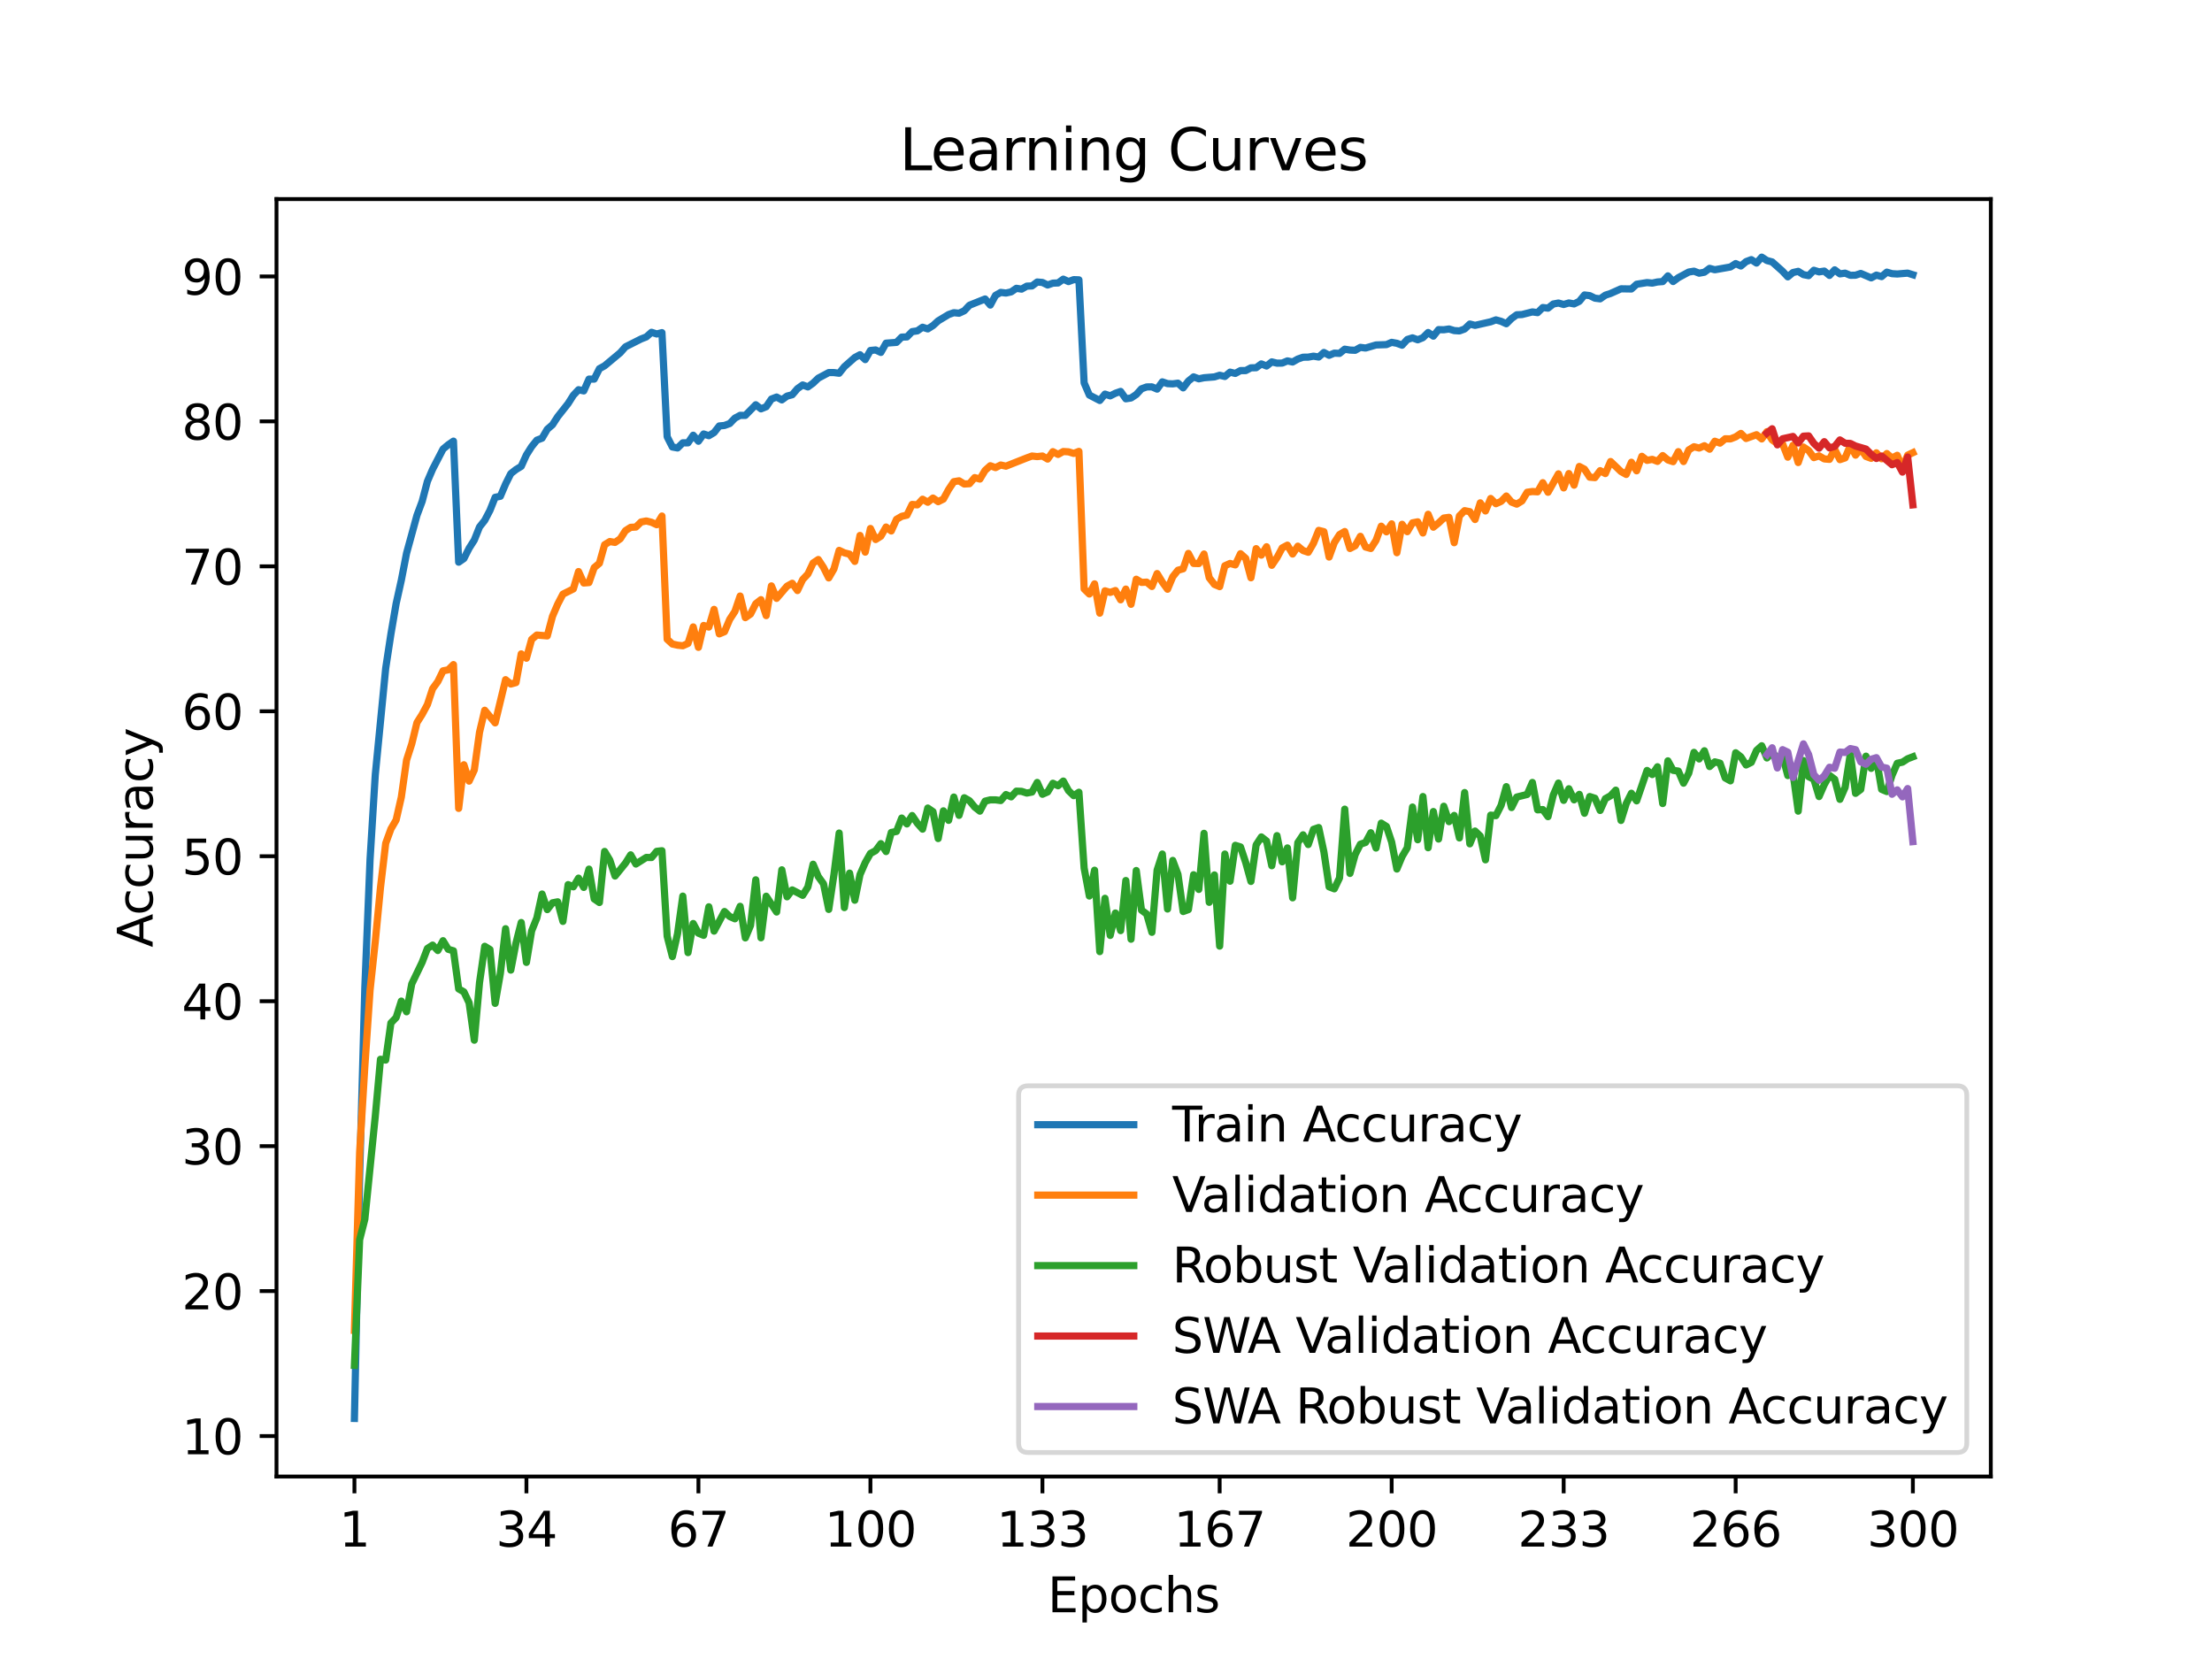 <?xml version="1.0" encoding="utf-8" standalone="no"?>
<!DOCTYPE svg PUBLIC "-//W3C//DTD SVG 1.1//EN"
  "http://www.w3.org/Graphics/SVG/1.1/DTD/svg11.dtd">
<svg xmlns:xlink="http://www.w3.org/1999/xlink" width="460.8pt" height="345.6pt" viewBox="0 0 460.8 345.6" xmlns="http://www.w3.org/2000/svg" version="1.1">
 <defs>
  <style type="text/css">*{stroke-linejoin: round; stroke-linecap: butt}</style>
 </defs>
 <g id="figure_1">
  <g id="patch_1">
   <path d="M 0 345.6 
L 460.8 345.6 
L 460.8 0 
L 0 0 
z
" style="fill: #ffffff"/>
  </g>
  <g id="axes_1">
   <g id="patch_2">
    <path d="M 57.6 307.584 
L 414.72 307.584 
L 414.72 41.472 
L 57.6 41.472 
z
" style="fill: #ffffff"/>
   </g>
   <g id="matplotlib.axis_1">
    <g id="xtick_1">
     <g id="line2d_1">
      <defs>
       <path id="m3d99cd7a5f" d="M 0 0 
L 0 3.5 
" style="stroke: #000000; stroke-width: 0.8"/>
      </defs>
      <g>
       <use xlink:href="#m3d99cd7a5f" x="73.833" y="307.584" style="stroke: #000000; stroke-width: 0.8"/>
      </g>
     </g>
     <g id="text_1">
      <!-- 1 -->
      <g transform="translate(70.651 322.182) scale(0.1 -0.1)">
       <defs>
        <path id="DejaVuSans-31" d="M 794 531 
L 1825 531 
L 1825 4091 
L 703 3866 
L 703 4441 
L 1819 4666 
L 2450 4666 
L 2450 531 
L 3481 531 
L 3481 0 
L 794 0 
L 794 531 
z
" transform="scale(0.016)"/>
       </defs>
       <use xlink:href="#DejaVuSans-31"/>
      </g>
     </g>
    </g>
    <g id="xtick_2">
     <g id="line2d_2">
      <g>
       <use xlink:href="#m3d99cd7a5f" x="109.664" y="307.584" style="stroke: #000000; stroke-width: 0.8"/>
      </g>
     </g>
     <g id="text_2">
      <!-- 34 -->
      <g transform="translate(103.302 322.182) scale(0.1 -0.1)">
       <defs>
        <path id="DejaVuSans-33" d="M 2597 2516 
Q 3050 2419 3304 2112 
Q 3559 1806 3559 1356 
Q 3559 666 3084 287 
Q 2609 -91 1734 -91 
Q 1441 -91 1130 -33 
Q 819 25 488 141 
L 488 750 
Q 750 597 1062 519 
Q 1375 441 1716 441 
Q 2309 441 2620 675 
Q 2931 909 2931 1356 
Q 2931 1769 2642 2001 
Q 2353 2234 1838 2234 
L 1294 2234 
L 1294 2753 
L 1863 2753 
Q 2328 2753 2575 2939 
Q 2822 3125 2822 3475 
Q 2822 3834 2567 4026 
Q 2313 4219 1838 4219 
Q 1578 4219 1281 4162 
Q 984 4106 628 3988 
L 628 4550 
Q 988 4650 1302 4700 
Q 1616 4750 1894 4750 
Q 2613 4750 3031 4423 
Q 3450 4097 3450 3541 
Q 3450 3153 3228 2886 
Q 3006 2619 2597 2516 
z
" transform="scale(0.016)"/>
        <path id="DejaVuSans-34" d="M 2419 4116 
L 825 1625 
L 2419 1625 
L 2419 4116 
z
M 2253 4666 
L 3047 4666 
L 3047 1625 
L 3713 1625 
L 3713 1100 
L 3047 1100 
L 3047 0 
L 2419 0 
L 2419 1100 
L 313 1100 
L 313 1709 
L 2253 4666 
z
" transform="scale(0.016)"/>
       </defs>
       <use xlink:href="#DejaVuSans-33"/>
       <use xlink:href="#DejaVuSans-34" x="63.623"/>
      </g>
     </g>
    </g>
    <g id="xtick_3">
     <g id="line2d_3">
      <g>
       <use xlink:href="#m3d99cd7a5f" x="145.496" y="307.584" style="stroke: #000000; stroke-width: 0.8"/>
      </g>
     </g>
     <g id="text_3">
      <!-- 67 -->
      <g transform="translate(139.133 322.182) scale(0.1 -0.1)">
       <defs>
        <path id="DejaVuSans-36" d="M 2113 2584 
Q 1688 2584 1439 2293 
Q 1191 2003 1191 1497 
Q 1191 994 1439 701 
Q 1688 409 2113 409 
Q 2538 409 2786 701 
Q 3034 994 3034 1497 
Q 3034 2003 2786 2293 
Q 2538 2584 2113 2584 
z
M 3366 4563 
L 3366 3988 
Q 3128 4100 2886 4159 
Q 2644 4219 2406 4219 
Q 1781 4219 1451 3797 
Q 1122 3375 1075 2522 
Q 1259 2794 1537 2939 
Q 1816 3084 2150 3084 
Q 2853 3084 3261 2657 
Q 3669 2231 3669 1497 
Q 3669 778 3244 343 
Q 2819 -91 2113 -91 
Q 1303 -91 875 529 
Q 447 1150 447 2328 
Q 447 3434 972 4092 
Q 1497 4750 2381 4750 
Q 2619 4750 2861 4703 
Q 3103 4656 3366 4563 
z
" transform="scale(0.016)"/>
        <path id="DejaVuSans-37" d="M 525 4666 
L 3525 4666 
L 3525 4397 
L 1831 0 
L 1172 0 
L 2766 4134 
L 525 4134 
L 525 4666 
z
" transform="scale(0.016)"/>
       </defs>
       <use xlink:href="#DejaVuSans-36"/>
       <use xlink:href="#DejaVuSans-37" x="63.623"/>
      </g>
     </g>
    </g>
    <g id="xtick_4">
     <g id="line2d_4">
      <g>
       <use xlink:href="#m3d99cd7a5f" x="181.327" y="307.584" style="stroke: #000000; stroke-width: 0.8"/>
      </g>
     </g>
     <g id="text_4">
      <!-- 100 -->
      <g transform="translate(171.783 322.182) scale(0.1 -0.1)">
       <defs>
        <path id="DejaVuSans-30" d="M 2034 4250 
Q 1547 4250 1301 3770 
Q 1056 3291 1056 2328 
Q 1056 1369 1301 889 
Q 1547 409 2034 409 
Q 2525 409 2770 889 
Q 3016 1369 3016 2328 
Q 3016 3291 2770 3770 
Q 2525 4250 2034 4250 
z
M 2034 4750 
Q 2819 4750 3233 4129 
Q 3647 3509 3647 2328 
Q 3647 1150 3233 529 
Q 2819 -91 2034 -91 
Q 1250 -91 836 529 
Q 422 1150 422 2328 
Q 422 3509 836 4129 
Q 1250 4750 2034 4750 
z
" transform="scale(0.016)"/>
       </defs>
       <use xlink:href="#DejaVuSans-31"/>
       <use xlink:href="#DejaVuSans-30" x="63.623"/>
       <use xlink:href="#DejaVuSans-30" x="127.246"/>
      </g>
     </g>
    </g>
    <g id="xtick_5">
     <g id="line2d_5">
      <g>
       <use xlink:href="#m3d99cd7a5f" x="217.158" y="307.584" style="stroke: #000000; stroke-width: 0.8"/>
      </g>
     </g>
     <g id="text_5">
      <!-- 133 -->
      <g transform="translate(207.615 322.182) scale(0.1 -0.1)">
       <use xlink:href="#DejaVuSans-31"/>
       <use xlink:href="#DejaVuSans-33" x="63.623"/>
       <use xlink:href="#DejaVuSans-33" x="127.246"/>
      </g>
     </g>
    </g>
    <g id="xtick_6">
     <g id="line2d_6">
      <g>
       <use xlink:href="#m3d99cd7a5f" x="254.076" y="307.584" style="stroke: #000000; stroke-width: 0.8"/>
      </g>
     </g>
     <g id="text_6">
      <!-- 167 -->
      <g transform="translate(244.532 322.182) scale(0.1 -0.1)">
       <use xlink:href="#DejaVuSans-31"/>
       <use xlink:href="#DejaVuSans-36" x="63.623"/>
       <use xlink:href="#DejaVuSans-37" x="127.246"/>
      </g>
     </g>
    </g>
    <g id="xtick_7">
     <g id="line2d_7">
      <g>
       <use xlink:href="#m3d99cd7a5f" x="289.907" y="307.584" style="stroke: #000000; stroke-width: 0.8"/>
      </g>
     </g>
     <g id="text_7">
      <!-- 200 -->
      <g transform="translate(280.363 322.182) scale(0.1 -0.1)">
       <defs>
        <path id="DejaVuSans-32" d="M 1228 531 
L 3431 531 
L 3431 0 
L 469 0 
L 469 531 
Q 828 903 1448 1529 
Q 2069 2156 2228 2338 
Q 2531 2678 2651 2914 
Q 2772 3150 2772 3378 
Q 2772 3750 2511 3984 
Q 2250 4219 1831 4219 
Q 1534 4219 1204 4116 
Q 875 4013 500 3803 
L 500 4441 
Q 881 4594 1212 4672 
Q 1544 4750 1819 4750 
Q 2544 4750 2975 4387 
Q 3406 4025 3406 3419 
Q 3406 3131 3298 2873 
Q 3191 2616 2906 2266 
Q 2828 2175 2409 1742 
Q 1991 1309 1228 531 
z
" transform="scale(0.016)"/>
       </defs>
       <use xlink:href="#DejaVuSans-32"/>
       <use xlink:href="#DejaVuSans-30" x="63.623"/>
       <use xlink:href="#DejaVuSans-30" x="127.246"/>
      </g>
     </g>
    </g>
    <g id="xtick_8">
     <g id="line2d_8">
      <g>
       <use xlink:href="#m3d99cd7a5f" x="325.739" y="307.584" style="stroke: #000000; stroke-width: 0.8"/>
      </g>
     </g>
     <g id="text_8">
      <!-- 233 -->
      <g transform="translate(316.195 322.182) scale(0.1 -0.1)">
       <use xlink:href="#DejaVuSans-32"/>
       <use xlink:href="#DejaVuSans-33" x="63.623"/>
       <use xlink:href="#DejaVuSans-33" x="127.246"/>
      </g>
     </g>
    </g>
    <g id="xtick_9">
     <g id="line2d_9">
      <g>
       <use xlink:href="#m3d99cd7a5f" x="361.57" y="307.584" style="stroke: #000000; stroke-width: 0.8"/>
      </g>
     </g>
     <g id="text_9">
      <!-- 266 -->
      <g transform="translate(352.026 322.182) scale(0.1 -0.1)">
       <use xlink:href="#DejaVuSans-32"/>
       <use xlink:href="#DejaVuSans-36" x="63.623"/>
       <use xlink:href="#DejaVuSans-36" x="127.246"/>
      </g>
     </g>
    </g>
    <g id="xtick_10">
     <g id="line2d_10">
      <g>
       <use xlink:href="#m3d99cd7a5f" x="398.487" y="307.584" style="stroke: #000000; stroke-width: 0.8"/>
      </g>
     </g>
     <g id="text_10">
      <!-- 300 -->
      <g transform="translate(388.944 322.182) scale(0.1 -0.1)">
       <use xlink:href="#DejaVuSans-33"/>
       <use xlink:href="#DejaVuSans-30" x="63.623"/>
       <use xlink:href="#DejaVuSans-30" x="127.246"/>
      </g>
     </g>
    </g>
    <g id="text_11">
     <!-- Epochs -->
     <g transform="translate(218.244 335.861) scale(0.1 -0.1)">
      <defs>
       <path id="DejaVuSans-45" d="M 628 4666 
L 3578 4666 
L 3578 4134 
L 1259 4134 
L 1259 2753 
L 3481 2753 
L 3481 2222 
L 1259 2222 
L 1259 531 
L 3634 531 
L 3634 0 
L 628 0 
L 628 4666 
z
" transform="scale(0.016)"/>
       <path id="DejaVuSans-70" d="M 1159 525 
L 1159 -1331 
L 581 -1331 
L 581 3500 
L 1159 3500 
L 1159 2969 
Q 1341 3281 1617 3432 
Q 1894 3584 2278 3584 
Q 2916 3584 3314 3078 
Q 3713 2572 3713 1747 
Q 3713 922 3314 415 
Q 2916 -91 2278 -91 
Q 1894 -91 1617 61 
Q 1341 213 1159 525 
z
M 3116 1747 
Q 3116 2381 2855 2742 
Q 2594 3103 2138 3103 
Q 1681 3103 1420 2742 
Q 1159 2381 1159 1747 
Q 1159 1113 1420 752 
Q 1681 391 2138 391 
Q 2594 391 2855 752 
Q 3116 1113 3116 1747 
z
" transform="scale(0.016)"/>
       <path id="DejaVuSans-6f" d="M 1959 3097 
Q 1497 3097 1228 2736 
Q 959 2375 959 1747 
Q 959 1119 1226 758 
Q 1494 397 1959 397 
Q 2419 397 2687 759 
Q 2956 1122 2956 1747 
Q 2956 2369 2687 2733 
Q 2419 3097 1959 3097 
z
M 1959 3584 
Q 2709 3584 3137 3096 
Q 3566 2609 3566 1747 
Q 3566 888 3137 398 
Q 2709 -91 1959 -91 
Q 1206 -91 779 398 
Q 353 888 353 1747 
Q 353 2609 779 3096 
Q 1206 3584 1959 3584 
z
" transform="scale(0.016)"/>
       <path id="DejaVuSans-63" d="M 3122 3366 
L 3122 2828 
Q 2878 2963 2633 3030 
Q 2388 3097 2138 3097 
Q 1578 3097 1268 2742 
Q 959 2388 959 1747 
Q 959 1106 1268 751 
Q 1578 397 2138 397 
Q 2388 397 2633 464 
Q 2878 531 3122 666 
L 3122 134 
Q 2881 22 2623 -34 
Q 2366 -91 2075 -91 
Q 1284 -91 818 406 
Q 353 903 353 1747 
Q 353 2603 823 3093 
Q 1294 3584 2113 3584 
Q 2378 3584 2631 3529 
Q 2884 3475 3122 3366 
z
" transform="scale(0.016)"/>
       <path id="DejaVuSans-68" d="M 3513 2113 
L 3513 0 
L 2938 0 
L 2938 2094 
Q 2938 2591 2744 2837 
Q 2550 3084 2163 3084 
Q 1697 3084 1428 2787 
Q 1159 2491 1159 1978 
L 1159 0 
L 581 0 
L 581 4863 
L 1159 4863 
L 1159 2956 
Q 1366 3272 1645 3428 
Q 1925 3584 2291 3584 
Q 2894 3584 3203 3211 
Q 3513 2838 3513 2113 
z
" transform="scale(0.016)"/>
       <path id="DejaVuSans-73" d="M 2834 3397 
L 2834 2853 
Q 2591 2978 2328 3040 
Q 2066 3103 1784 3103 
Q 1356 3103 1142 2972 
Q 928 2841 928 2578 
Q 928 2378 1081 2264 
Q 1234 2150 1697 2047 
L 1894 2003 
Q 2506 1872 2764 1633 
Q 3022 1394 3022 966 
Q 3022 478 2636 193 
Q 2250 -91 1575 -91 
Q 1294 -91 989 -36 
Q 684 19 347 128 
L 347 722 
Q 666 556 975 473 
Q 1284 391 1588 391 
Q 1994 391 2212 530 
Q 2431 669 2431 922 
Q 2431 1156 2273 1281 
Q 2116 1406 1581 1522 
L 1381 1569 
Q 847 1681 609 1914 
Q 372 2147 372 2553 
Q 372 3047 722 3315 
Q 1072 3584 1716 3584 
Q 2034 3584 2315 3537 
Q 2597 3491 2834 3397 
z
" transform="scale(0.016)"/>
      </defs>
      <use xlink:href="#DejaVuSans-45"/>
      <use xlink:href="#DejaVuSans-70" x="63.184"/>
      <use xlink:href="#DejaVuSans-6f" x="126.66"/>
      <use xlink:href="#DejaVuSans-63" x="187.842"/>
      <use xlink:href="#DejaVuSans-68" x="242.822"/>
      <use xlink:href="#DejaVuSans-73" x="306.201"/>
     </g>
    </g>
   </g>
   <g id="matplotlib.axis_2">
    <g id="ytick_1">
     <g id="line2d_11">
      <defs>
       <path id="m9f8aa2d06a" d="M 0 0 
L -3.5 0 
" style="stroke: #000000; stroke-width: 0.8"/>
      </defs>
      <g>
       <use xlink:href="#m9f8aa2d06a" x="57.6" y="299.154" style="stroke: #000000; stroke-width: 0.8"/>
      </g>
     </g>
     <g id="text_12">
      <!-- 10 -->
      <g transform="translate(37.875 302.953) scale(0.1 -0.1)">
       <use xlink:href="#DejaVuSans-31"/>
       <use xlink:href="#DejaVuSans-30" x="63.623"/>
      </g>
     </g>
    </g>
    <g id="ytick_2">
     <g id="line2d_12">
      <g>
       <use xlink:href="#m9f8aa2d06a" x="57.6" y="268.958" style="stroke: #000000; stroke-width: 0.8"/>
      </g>
     </g>
     <g id="text_13">
      <!-- 20 -->
      <g transform="translate(37.875 272.757) scale(0.1 -0.1)">
       <use xlink:href="#DejaVuSans-32"/>
       <use xlink:href="#DejaVuSans-30" x="63.623"/>
      </g>
     </g>
    </g>
    <g id="ytick_3">
     <g id="line2d_13">
      <g>
       <use xlink:href="#m9f8aa2d06a" x="57.6" y="238.761" style="stroke: #000000; stroke-width: 0.8"/>
      </g>
     </g>
     <g id="text_14">
      <!-- 30 -->
      <g transform="translate(37.875 242.561) scale(0.1 -0.1)">
       <use xlink:href="#DejaVuSans-33"/>
       <use xlink:href="#DejaVuSans-30" x="63.623"/>
      </g>
     </g>
    </g>
    <g id="ytick_4">
     <g id="line2d_14">
      <g>
       <use xlink:href="#m9f8aa2d06a" x="57.6" y="208.565" style="stroke: #000000; stroke-width: 0.8"/>
      </g>
     </g>
     <g id="text_15">
      <!-- 40 -->
      <g transform="translate(37.875 212.364) scale(0.1 -0.1)">
       <use xlink:href="#DejaVuSans-34"/>
       <use xlink:href="#DejaVuSans-30" x="63.623"/>
      </g>
     </g>
    </g>
    <g id="ytick_5">
     <g id="line2d_15">
      <g>
       <use xlink:href="#m9f8aa2d06a" x="57.6" y="178.369" style="stroke: #000000; stroke-width: 0.8"/>
      </g>
     </g>
     <g id="text_16">
      <!-- 50 -->
      <g transform="translate(37.875 182.168) scale(0.1 -0.1)">
       <defs>
        <path id="DejaVuSans-35" d="M 691 4666 
L 3169 4666 
L 3169 4134 
L 1269 4134 
L 1269 2991 
Q 1406 3038 1543 3061 
Q 1681 3084 1819 3084 
Q 2600 3084 3056 2656 
Q 3513 2228 3513 1497 
Q 3513 744 3044 326 
Q 2575 -91 1722 -91 
Q 1428 -91 1123 -41 
Q 819 9 494 109 
L 494 744 
Q 775 591 1075 516 
Q 1375 441 1709 441 
Q 2250 441 2565 725 
Q 2881 1009 2881 1497 
Q 2881 1984 2565 2268 
Q 2250 2553 1709 2553 
Q 1456 2553 1204 2497 
Q 953 2441 691 2322 
L 691 4666 
z
" transform="scale(0.016)"/>
       </defs>
       <use xlink:href="#DejaVuSans-35"/>
       <use xlink:href="#DejaVuSans-30" x="63.623"/>
      </g>
     </g>
    </g>
    <g id="ytick_6">
     <g id="line2d_16">
      <g>
       <use xlink:href="#m9f8aa2d06a" x="57.6" y="148.173" style="stroke: #000000; stroke-width: 0.8"/>
      </g>
     </g>
     <g id="text_17">
      <!-- 60 -->
      <g transform="translate(37.875 151.972) scale(0.1 -0.1)">
       <use xlink:href="#DejaVuSans-36"/>
       <use xlink:href="#DejaVuSans-30" x="63.623"/>
      </g>
     </g>
    </g>
    <g id="ytick_7">
     <g id="line2d_17">
      <g>
       <use xlink:href="#m9f8aa2d06a" x="57.6" y="117.977" style="stroke: #000000; stroke-width: 0.8"/>
      </g>
     </g>
     <g id="text_18">
      <!-- 70 -->
      <g transform="translate(37.875 121.776) scale(0.1 -0.1)">
       <use xlink:href="#DejaVuSans-37"/>
       <use xlink:href="#DejaVuSans-30" x="63.623"/>
      </g>
     </g>
    </g>
    <g id="ytick_8">
     <g id="line2d_18">
      <g>
       <use xlink:href="#m9f8aa2d06a" x="57.6" y="87.78" style="stroke: #000000; stroke-width: 0.8"/>
      </g>
     </g>
     <g id="text_19">
      <!-- 80 -->
      <g transform="translate(37.875 91.58) scale(0.1 -0.1)">
       <defs>
        <path id="DejaVuSans-38" d="M 2034 2216 
Q 1584 2216 1326 1975 
Q 1069 1734 1069 1313 
Q 1069 891 1326 650 
Q 1584 409 2034 409 
Q 2484 409 2743 651 
Q 3003 894 3003 1313 
Q 3003 1734 2745 1975 
Q 2488 2216 2034 2216 
z
M 1403 2484 
Q 997 2584 770 2862 
Q 544 3141 544 3541 
Q 544 4100 942 4425 
Q 1341 4750 2034 4750 
Q 2731 4750 3128 4425 
Q 3525 4100 3525 3541 
Q 3525 3141 3298 2862 
Q 3072 2584 2669 2484 
Q 3125 2378 3379 2068 
Q 3634 1759 3634 1313 
Q 3634 634 3220 271 
Q 2806 -91 2034 -91 
Q 1263 -91 848 271 
Q 434 634 434 1313 
Q 434 1759 690 2068 
Q 947 2378 1403 2484 
z
M 1172 3481 
Q 1172 3119 1398 2916 
Q 1625 2713 2034 2713 
Q 2441 2713 2670 2916 
Q 2900 3119 2900 3481 
Q 2900 3844 2670 4047 
Q 2441 4250 2034 4250 
Q 1625 4250 1398 4047 
Q 1172 3844 1172 3481 
z
" transform="scale(0.016)"/>
       </defs>
       <use xlink:href="#DejaVuSans-38"/>
       <use xlink:href="#DejaVuSans-30" x="63.623"/>
      </g>
     </g>
    </g>
    <g id="ytick_9">
     <g id="line2d_19">
      <g>
       <use xlink:href="#m9f8aa2d06a" x="57.6" y="57.584" style="stroke: #000000; stroke-width: 0.8"/>
      </g>
     </g>
     <g id="text_20">
      <!-- 90 -->
      <g transform="translate(37.875 61.383) scale(0.1 -0.1)">
       <defs>
        <path id="DejaVuSans-39" d="M 703 97 
L 703 672 
Q 941 559 1184 500 
Q 1428 441 1663 441 
Q 2288 441 2617 861 
Q 2947 1281 2994 2138 
Q 2813 1869 2534 1725 
Q 2256 1581 1919 1581 
Q 1219 1581 811 2004 
Q 403 2428 403 3163 
Q 403 3881 828 4315 
Q 1253 4750 1959 4750 
Q 2769 4750 3195 4129 
Q 3622 3509 3622 2328 
Q 3622 1225 3098 567 
Q 2575 -91 1691 -91 
Q 1453 -91 1209 -44 
Q 966 3 703 97 
z
M 1959 2075 
Q 2384 2075 2632 2365 
Q 2881 2656 2881 3163 
Q 2881 3666 2632 3958 
Q 2384 4250 1959 4250 
Q 1534 4250 1286 3958 
Q 1038 3666 1038 3163 
Q 1038 2656 1286 2365 
Q 1534 2075 1959 2075 
z
" transform="scale(0.016)"/>
       </defs>
       <use xlink:href="#DejaVuSans-39"/>
       <use xlink:href="#DejaVuSans-30" x="63.623"/>
      </g>
     </g>
    </g>
    <g id="text_21">
     <!-- Accuracy -->
     <g transform="translate(31.795 197.356) rotate(-90) scale(0.1 -0.1)">
      <defs>
       <path id="DejaVuSans-41" d="M 2188 4044 
L 1331 1722 
L 3047 1722 
L 2188 4044 
z
M 1831 4666 
L 2547 4666 
L 4325 0 
L 3669 0 
L 3244 1197 
L 1141 1197 
L 716 0 
L 50 0 
L 1831 4666 
z
" transform="scale(0.016)"/>
       <path id="DejaVuSans-75" d="M 544 1381 
L 544 3500 
L 1119 3500 
L 1119 1403 
Q 1119 906 1312 657 
Q 1506 409 1894 409 
Q 2359 409 2629 706 
Q 2900 1003 2900 1516 
L 2900 3500 
L 3475 3500 
L 3475 0 
L 2900 0 
L 2900 538 
Q 2691 219 2414 64 
Q 2138 -91 1772 -91 
Q 1169 -91 856 284 
Q 544 659 544 1381 
z
M 1991 3584 
L 1991 3584 
z
" transform="scale(0.016)"/>
       <path id="DejaVuSans-72" d="M 2631 2963 
Q 2534 3019 2420 3045 
Q 2306 3072 2169 3072 
Q 1681 3072 1420 2755 
Q 1159 2438 1159 1844 
L 1159 0 
L 581 0 
L 581 3500 
L 1159 3500 
L 1159 2956 
Q 1341 3275 1631 3429 
Q 1922 3584 2338 3584 
Q 2397 3584 2469 3576 
Q 2541 3569 2628 3553 
L 2631 2963 
z
" transform="scale(0.016)"/>
       <path id="DejaVuSans-61" d="M 2194 1759 
Q 1497 1759 1228 1600 
Q 959 1441 959 1056 
Q 959 750 1161 570 
Q 1363 391 1709 391 
Q 2188 391 2477 730 
Q 2766 1069 2766 1631 
L 2766 1759 
L 2194 1759 
z
M 3341 1997 
L 3341 0 
L 2766 0 
L 2766 531 
Q 2569 213 2275 61 
Q 1981 -91 1556 -91 
Q 1019 -91 701 211 
Q 384 513 384 1019 
Q 384 1609 779 1909 
Q 1175 2209 1959 2209 
L 2766 2209 
L 2766 2266 
Q 2766 2663 2505 2880 
Q 2244 3097 1772 3097 
Q 1472 3097 1187 3025 
Q 903 2953 641 2809 
L 641 3341 
Q 956 3463 1253 3523 
Q 1550 3584 1831 3584 
Q 2591 3584 2966 3190 
Q 3341 2797 3341 1997 
z
" transform="scale(0.016)"/>
       <path id="DejaVuSans-79" d="M 2059 -325 
Q 1816 -950 1584 -1140 
Q 1353 -1331 966 -1331 
L 506 -1331 
L 506 -850 
L 844 -850 
Q 1081 -850 1212 -737 
Q 1344 -625 1503 -206 
L 1606 56 
L 191 3500 
L 800 3500 
L 1894 763 
L 2988 3500 
L 3597 3500 
L 2059 -325 
z
" transform="scale(0.016)"/>
      </defs>
      <use xlink:href="#DejaVuSans-41"/>
      <use xlink:href="#DejaVuSans-63" x="66.658"/>
      <use xlink:href="#DejaVuSans-63" x="121.639"/>
      <use xlink:href="#DejaVuSans-75" x="176.619"/>
      <use xlink:href="#DejaVuSans-72" x="239.998"/>
      <use xlink:href="#DejaVuSans-61" x="281.111"/>
      <use xlink:href="#DejaVuSans-63" x="342.391"/>
      <use xlink:href="#DejaVuSans-79" x="397.371"/>
     </g>
    </g>
   </g>
   <g id="line2d_20">
    <path d="M 73.833 295.488 
L 74.919 244.891 
L 76.004 205.666 
L 77.09 179.015 
L 78.176 161.417 
L 80.348 139.211 
L 81.433 132.096 
L 82.519 125.749 
L 83.605 120.863 
L 84.691 115.259 
L 86.862 107.341 
L 87.948 104.431 
L 89.034 100.288 
L 90.12 97.745 
L 92.291 93.554 
L 93.377 92.648 
L 94.463 91.899 
L 95.549 117.113 
L 96.635 116.358 
L 97.72 114.214 
L 98.806 112.505 
L 99.892 109.775 
L 100.978 108.404 
L 102.064 106.327 
L 103.149 103.597 
L 104.235 103.386 
L 105.321 100.837 
L 106.407 98.663 
L 107.493 97.811 
L 108.578 97.153 
L 109.664 94.756 
L 110.75 93.04 
L 111.836 91.694 
L 112.922 91.283 
L 114.007 89.423 
L 115.093 88.487 
L 116.179 86.808 
L 118.351 84.06 
L 119.436 82.345 
L 120.522 81.185 
L 121.608 81.433 
L 122.694 78.975 
L 123.78 78.975 
L 124.865 76.807 
L 125.951 76.203 
L 129.209 73.485 
L 130.294 72.253 
L 133.552 70.611 
L 134.638 70.188 
L 135.723 69.222 
L 136.809 69.572 
L 137.895 69.294 
L 138.981 90.981 
L 140.067 93.119 
L 141.152 93.318 
L 142.238 92.249 
L 143.324 92.255 
L 144.41 90.667 
L 145.496 91.917 
L 146.581 90.407 
L 147.667 90.764 
L 148.753 90.117 
L 149.839 88.735 
L 150.925 88.632 
L 152.01 88.233 
L 153.096 87.104 
L 154.182 86.524 
L 155.268 86.536 
L 157.439 84.32 
L 158.525 85.171 
L 159.611 84.73 
L 160.697 83.13 
L 161.783 82.713 
L 162.868 83.305 
L 163.954 82.514 
L 165.04 82.23 
L 166.126 80.968 
L 167.212 80.195 
L 168.297 80.6 
L 169.383 79.815 
L 170.469 78.776 
L 172.641 77.616 
L 173.726 77.616 
L 174.812 77.755 
L 175.898 76.39 
L 178.07 74.476 
L 179.155 73.896 
L 180.241 74.911 
L 181.327 73.008 
L 182.413 72.906 
L 183.499 73.413 
L 184.584 71.486 
L 186.756 71.323 
L 187.842 70.224 
L 188.928 70.188 
L 190.013 69.083 
L 191.099 68.926 
L 192.185 68.171 
L 193.271 68.515 
L 194.357 67.827 
L 195.442 66.836 
L 197.614 65.526 
L 198.7 65.139 
L 199.786 65.248 
L 200.871 64.747 
L 201.957 63.587 
L 205.215 62.283 
L 206.3 63.551 
L 207.386 61.528 
L 208.472 60.912 
L 209.558 61.045 
L 210.644 60.803 
L 211.729 60.06 
L 212.815 60.229 
L 213.901 59.607 
L 214.987 59.565 
L 216.073 58.75 
L 217.158 58.84 
L 218.244 59.372 
L 219.33 58.985 
L 220.416 58.943 
L 221.502 58.152 
L 222.587 58.659 
L 223.673 58.254 
L 224.759 58.297 
L 225.845 79.766 
L 226.931 82.297 
L 229.102 83.426 
L 230.188 82.103 
L 231.274 82.466 
L 232.36 81.922 
L 233.445 81.542 
L 234.531 83.076 
L 235.617 82.907 
L 236.703 82.188 
L 237.789 80.998 
L 238.875 80.606 
L 239.96 80.588 
L 241.046 81.059 
L 242.132 79.549 
L 243.218 79.917 
L 244.304 79.966 
L 245.389 79.821 
L 246.475 80.799 
L 247.561 79.38 
L 248.647 78.51 
L 249.733 78.915 
L 250.818 78.691 
L 252.99 78.516 
L 254.076 78.172 
L 255.162 78.426 
L 256.247 77.526 
L 257.333 77.791 
L 258.419 77.2 
L 259.505 77.2 
L 260.591 76.626 
L 261.676 76.602 
L 262.762 75.811 
L 263.848 76.245 
L 264.934 75.388 
L 266.02 75.654 
L 267.105 75.635 
L 268.191 75.182 
L 269.277 75.412 
L 270.363 74.796 
L 271.449 74.415 
L 272.534 74.397 
L 273.62 74.198 
L 274.706 74.373 
L 275.792 73.425 
L 276.878 74.017 
L 277.963 73.564 
L 279.049 73.618 
L 280.135 72.743 
L 281.221 72.924 
L 282.307 72.972 
L 283.392 72.362 
L 284.478 72.501 
L 286.65 71.861 
L 288.821 71.788 
L 289.907 71.317 
L 290.993 71.511 
L 292.079 71.909 
L 293.165 70.725 
L 294.25 70.381 
L 295.336 70.786 
L 296.422 70.345 
L 297.508 69.264 
L 298.594 70.025 
L 299.679 68.666 
L 300.765 68.696 
L 301.851 68.533 
L 302.937 68.865 
L 304.023 68.938 
L 305.108 68.539 
L 306.194 67.501 
L 307.28 67.778 
L 310.537 67.036 
L 311.623 66.637 
L 312.709 66.939 
L 313.795 67.44 
L 314.881 66.353 
L 315.966 65.574 
L 317.052 65.526 
L 319.224 64.976 
L 320.31 65.127 
L 321.395 64.064 
L 322.481 64.191 
L 323.567 63.333 
L 324.653 63.128 
L 325.739 63.43 
L 326.824 63.11 
L 327.91 63.309 
L 328.996 62.772 
L 330.082 61.449 
L 331.168 61.582 
L 332.253 62.114 
L 333.339 62.252 
L 334.425 61.491 
L 335.511 61.135 
L 337.682 60.163 
L 339.854 60.199 
L 340.94 59.215 
L 343.111 58.864 
L 344.197 58.973 
L 345.283 58.738 
L 346.369 58.659 
L 347.455 57.469 
L 348.54 58.647 
L 349.626 57.844 
L 351.798 56.672 
L 352.884 56.491 
L 353.969 56.908 
L 355.055 56.708 
L 356.141 55.905 
L 357.227 56.195 
L 360.484 55.615 
L 361.57 54.909 
L 362.656 55.41 
L 363.742 54.498 
L 364.827 54.087 
L 365.913 54.8 
L 366.999 53.568 
L 368.085 54.275 
L 369.171 54.564 
L 371.342 56.503 
L 372.428 57.669 
L 373.514 56.769 
L 374.6 56.527 
L 375.685 57.21 
L 376.771 57.421 
L 377.857 56.304 
L 378.943 56.636 
L 380.029 56.473 
L 381.114 57.373 
L 382.2 56.213 
L 383.286 57.053 
L 384.372 56.902 
L 385.458 57.349 
L 386.543 57.33 
L 387.629 56.962 
L 389.801 57.886 
L 390.887 57.312 
L 391.972 57.62 
L 393.058 56.696 
L 394.144 57.01 
L 395.23 57.077 
L 397.401 56.896 
L 398.487 57.234 
L 398.487 57.234 
" clip-path="url(#pdfb3274f40)" style="fill: none; stroke: #1f77b4; stroke-width: 1.5; stroke-linecap: square"/>
   </g>
   <g id="line2d_21">
    <path d="M 73.833 277.141 
L 74.919 240.03 
L 76.004 222.153 
L 77.09 206.27 
L 78.176 196.155 
L 79.262 184.891 
L 80.348 175.681 
L 81.433 172.692 
L 82.519 170.82 
L 83.605 166.049 
L 84.691 158.349 
L 85.777 154.967 
L 86.862 150.528 
L 87.948 148.807 
L 89.034 146.784 
L 90.12 143.462 
L 91.206 141.983 
L 92.291 139.748 
L 93.377 139.537 
L 94.463 138.45 
L 95.549 168.404 
L 96.635 159.315 
L 97.72 162.727 
L 98.806 160.402 
L 99.892 152.551 
L 100.978 147.961 
L 103.149 150.588 
L 105.321 141.59 
L 106.407 142.496 
L 107.493 142.194 
L 108.578 136.215 
L 109.664 137.121 
L 110.75 133.195 
L 111.836 132.29 
L 114.007 132.471 
L 115.093 128.394 
L 116.179 125.858 
L 117.265 123.774 
L 119.436 122.687 
L 120.522 119.064 
L 121.608 121.449 
L 122.694 121.359 
L 123.78 118.248 
L 124.865 117.342 
L 125.951 113.477 
L 127.037 112.813 
L 128.123 112.994 
L 129.209 112.239 
L 130.294 110.548 
L 131.38 109.854 
L 132.466 109.793 
L 133.552 108.736 
L 134.638 108.525 
L 135.723 108.797 
L 136.809 109.31 
L 137.895 107.498 
L 138.981 133.165 
L 140.067 134.162 
L 141.152 134.403 
L 142.238 134.524 
L 143.324 134.041 
L 144.41 130.599 
L 145.496 134.856 
L 146.581 130.297 
L 147.667 130.629 
L 148.753 126.945 
L 149.839 132.048 
L 150.925 131.595 
L 152.01 129.028 
L 153.096 127.368 
L 154.182 124.167 
L 155.268 128.666 
L 156.354 127.911 
L 157.439 125.767 
L 158.525 124.922 
L 159.611 128.243 
L 160.697 122.053 
L 161.783 124.65 
L 163.954 122.113 
L 165.04 121.509 
L 166.126 123.019 
L 167.212 120.724 
L 168.297 119.577 
L 169.383 117.282 
L 170.469 116.557 
L 171.555 118.218 
L 172.641 120.392 
L 173.726 118.52 
L 174.812 114.655 
L 175.898 115.168 
L 176.984 115.44 
L 178.07 116.95 
L 179.155 111.545 
L 180.241 115.017 
L 181.327 110.095 
L 182.413 112.39 
L 183.499 111.696 
L 184.584 109.793 
L 185.67 110.609 
L 186.756 108.193 
L 187.842 107.559 
L 188.928 107.317 
L 190.013 105.083 
L 191.099 105.173 
L 192.185 103.996 
L 193.271 104.63 
L 194.357 103.754 
L 195.442 104.509 
L 196.528 103.965 
L 197.614 101.973 
L 198.7 100.342 
L 199.786 100.161 
L 200.871 100.825 
L 201.957 100.765 
L 203.043 99.496 
L 204.129 99.798 
L 205.215 97.987 
L 206.3 97.02 
L 207.386 97.413 
L 208.472 96.869 
L 209.558 97.111 
L 213.901 95.39 
L 214.987 94.997 
L 216.073 95.118 
L 217.158 94.997 
L 218.244 95.631 
L 219.33 94.091 
L 220.416 94.665 
L 221.502 94.061 
L 222.587 94.122 
L 223.673 94.454 
L 224.759 94.031 
L 225.845 122.687 
L 226.931 123.744 
L 228.016 121.63 
L 229.102 127.73 
L 230.188 123.08 
L 231.274 123.412 
L 232.36 123.019 
L 233.445 124.952 
L 234.531 122.717 
L 235.617 125.888 
L 236.703 120.664 
L 237.789 121.328 
L 238.875 121.268 
L 239.96 122.174 
L 241.046 119.486 
L 242.132 121.268 
L 243.218 122.748 
L 244.304 120.151 
L 245.389 118.792 
L 246.475 118.49 
L 247.561 115.289 
L 248.647 117.373 
L 249.733 117.403 
L 250.818 115.41 
L 251.904 120.362 
L 252.99 121.751 
L 254.076 122.204 
L 255.162 117.856 
L 256.247 117.373 
L 257.333 117.675 
L 258.419 115.349 
L 259.505 116.316 
L 260.591 120.362 
L 261.676 114.293 
L 262.762 115.651 
L 263.848 113.9 
L 264.934 117.765 
L 266.02 116.165 
L 267.105 114.142 
L 268.191 113.568 
L 269.277 115.41 
L 270.363 113.779 
L 271.449 114.685 
L 272.534 115.047 
L 273.62 113.175 
L 274.706 110.488 
L 275.792 110.76 
L 276.878 116.044 
L 277.963 113.055 
L 279.049 111.364 
L 280.135 110.729 
L 281.221 114.262 
L 282.307 113.689 
L 283.392 111.726 
L 284.478 113.96 
L 285.564 114.262 
L 286.65 112.571 
L 287.736 109.612 
L 288.821 110.79 
L 289.907 109.129 
L 290.993 115.138 
L 292.079 109.22 
L 293.165 110.76 
L 294.25 108.918 
L 295.336 108.706 
L 296.422 111.031 
L 297.508 107.136 
L 298.594 109.824 
L 299.679 108.948 
L 300.765 107.921 
L 301.851 107.77 
L 302.937 113.055 
L 304.023 107.468 
L 305.108 106.381 
L 306.194 106.593 
L 307.28 108.223 
L 308.366 104.751 
L 309.452 106.442 
L 310.537 103.845 
L 311.623 104.932 
L 312.709 104.449 
L 313.795 103.331 
L 314.881 104.6 
L 315.966 105.022 
L 317.052 104.358 
L 318.138 102.546 
L 319.224 102.395 
L 320.31 102.456 
L 321.395 100.553 
L 322.481 102.546 
L 324.653 98.711 
L 325.739 101.64 
L 326.824 98.651 
L 327.91 101.067 
L 328.996 97.171 
L 330.082 97.745 
L 331.168 99.406 
L 332.253 99.496 
L 333.339 98.047 
L 334.425 98.651 
L 335.511 96.145 
L 337.682 98.228 
L 338.768 98.832 
L 339.854 96.296 
L 340.94 98.077 
L 342.026 95.058 
L 343.111 95.903 
L 344.197 95.692 
L 345.283 96.114 
L 346.369 94.907 
L 347.455 95.813 
L 348.54 96.175 
L 349.626 94.091 
L 350.712 96.145 
L 351.798 93.729 
L 352.884 93.065 
L 353.969 93.336 
L 355.055 92.853 
L 356.141 93.578 
L 357.227 91.917 
L 358.313 92.31 
L 359.398 91.404 
L 360.484 91.434 
L 361.57 91.011 
L 362.656 90.287 
L 363.742 91.343 
L 365.913 90.558 
L 366.999 91.434 
L 368.085 89.924 
L 369.171 91.645 
L 370.256 92.4 
L 371.342 92.461 
L 372.428 95.239 
L 373.514 92.763 
L 374.6 96.356 
L 375.685 93.125 
L 376.771 93.85 
L 377.857 95.329 
L 378.943 94.967 
L 380.029 95.601 
L 381.114 95.692 
L 382.2 93.608 
L 383.286 95.752 
L 384.372 95.39 
L 385.458 92.793 
L 386.543 94.816 
L 387.629 93.518 
L 388.715 95.088 
L 389.801 95.48 
L 390.887 94.333 
L 391.972 95.571 
L 393.058 94.484 
L 394.144 95.42 
L 395.23 94.846 
L 396.316 97.443 
L 397.401 94.816 
L 398.487 94.303 
L 398.487 94.303 
" clip-path="url(#pdfb3274f40)" style="fill: none; stroke: #ff7f0e; stroke-width: 1.5; stroke-linecap: square"/>
   </g>
   <g id="line2d_22">
    <path d="M 73.833 284.431 
L 74.919 258.254 
L 76.004 253.984 
L 78.176 232.535 
L 79.262 220.664 
L 80.348 220.831 
L 81.433 213.105 
L 82.519 211.98 
L 83.605 208.544 
L 84.691 210.773 
L 85.777 204.962 
L 87.948 200.443 
L 89.034 197.59 
L 90.12 196.882 
L 91.206 198.007 
L 92.291 195.966 
L 93.377 197.757 
L 94.463 198.069 
L 95.549 206.004 
L 96.635 206.628 
L 97.72 208.898 
L 98.806 216.687 
L 99.892 204.692 
L 100.978 197.132 
L 102.064 197.799 
L 103.149 209.023 
L 104.235 202.776 
L 105.321 193.467 
L 106.407 202.089 
L 107.493 196.445 
L 108.578 192.176 
L 109.664 200.485 
L 110.75 193.925 
L 111.836 191.218 
L 112.922 186.241 
L 114.007 189.489 
L 115.093 188.073 
L 116.179 187.865 
L 117.265 191.947 
L 118.351 184.283 
L 119.436 184.741 
L 120.522 182.93 
L 121.608 184.866 
L 122.694 181.055 
L 123.78 187.261 
L 124.865 188.011 
L 125.951 177.369 
L 127.037 179.181 
L 128.123 182.492 
L 130.294 179.806 
L 131.38 178.077 
L 132.466 179.993 
L 134.638 178.619 
L 135.723 178.64 
L 136.809 177.349 
L 137.895 177.224 
L 138.981 195.029 
L 140.067 199.277 
L 141.152 194.467 
L 142.238 186.678 
L 143.324 198.444 
L 144.41 192.384 
L 145.496 194.404 
L 146.581 194.842 
L 147.667 188.906 
L 148.753 193.967 
L 150.925 189.885 
L 152.01 190.926 
L 153.096 191.405 
L 154.182 188.802 
L 155.268 195.383 
L 156.354 192.78 
L 157.439 183.284 
L 158.525 195.362 
L 159.611 186.699 
L 161.783 189.989 
L 162.868 181.201 
L 163.954 186.824 
L 165.04 185.387 
L 167.212 186.512 
L 168.297 184.783 
L 169.383 180.035 
L 170.469 182.617 
L 171.555 184.117 
L 172.641 189.448 
L 173.726 182.18 
L 174.812 173.538 
L 175.898 189.073 
L 176.984 181.888 
L 178.07 187.532 
L 179.155 182.201 
L 180.241 179.702 
L 181.327 177.786 
L 182.413 177.203 
L 183.499 175.745 
L 184.584 177.39 
L 185.67 173.413 
L 186.756 173.204 
L 187.842 170.414 
L 188.928 171.642 
L 190.013 169.893 
L 191.099 171.497 
L 192.185 172.725 
L 193.271 168.331 
L 194.357 169.081 
L 195.442 174.683 
L 196.528 168.914 
L 197.614 170.893 
L 198.7 166.041 
L 199.786 169.852 
L 200.871 166.186 
L 201.957 166.811 
L 203.043 168.123 
L 204.129 168.977 
L 205.215 166.894 
L 206.3 166.624 
L 207.386 166.624 
L 208.472 166.769 
L 209.558 165.52 
L 210.644 165.999 
L 211.729 164.812 
L 212.815 164.854 
L 213.901 165.208 
L 214.987 164.999 
L 216.073 163 
L 217.158 165.457 
L 218.244 164.978 
L 219.33 163.167 
L 220.416 163.687 
L 221.502 162.709 
L 222.587 164.708 
L 223.673 165.749 
L 224.759 165.041 
L 225.845 180.847 
L 226.931 186.657 
L 228.016 181.284 
L 229.102 198.236 
L 230.188 187.136 
L 231.274 194.862 
L 232.36 190.198 
L 233.445 193.863 
L 234.531 183.429 
L 235.617 195.654 
L 236.703 181.347 
L 237.789 189.594 
L 238.875 190.406 
L 239.96 194.217 
L 241.046 181.264 
L 242.132 177.911 
L 243.218 189.365 
L 244.304 179.244 
L 245.389 182.138 
L 246.475 189.885 
L 247.561 189.489 
L 248.647 182.222 
L 249.733 185.283 
L 250.818 173.6 
L 251.904 187.969 
L 252.99 182.263 
L 254.076 197.091 
L 255.162 177.911 
L 256.247 183.575 
L 257.333 176.099 
L 258.419 176.432 
L 259.505 179.681 
L 260.591 183.617 
L 261.676 176.016 
L 262.762 174.35 
L 263.848 175.204 
L 264.934 180.347 
L 266.02 174.079 
L 267.105 179.535 
L 268.191 176.64 
L 269.277 187.032 
L 270.363 175.537 
L 271.449 173.912 
L 272.534 175.932 
L 273.62 172.767 
L 274.706 172.392 
L 275.792 177.453 
L 276.878 184.741 
L 277.963 185.158 
L 279.049 182.888 
L 280.135 168.56 
L 281.221 181.951 
L 282.307 178.015 
L 283.392 175.87 
L 284.478 175.495 
L 285.564 173.475 
L 286.65 176.661 
L 287.736 171.476 
L 288.821 172.163 
L 289.907 175.412 
L 290.993 181.035 
L 292.079 178.431 
L 293.165 176.599 
L 294.25 168.123 
L 295.336 174.933 
L 296.422 165.936 
L 297.508 176.599 
L 298.594 169.06 
L 299.679 174.787 
L 300.765 167.956 
L 301.851 171.164 
L 302.937 169.872 
L 304.023 174.558 
L 305.108 165.103 
L 306.194 175.787 
L 307.28 173.121 
L 308.366 174.162 
L 309.452 179.119 
L 310.537 169.81 
L 311.623 169.914 
L 312.709 167.769 
L 313.795 163.875 
L 314.881 168.227 
L 315.966 166.041 
L 318.138 165.499 
L 319.224 163 
L 320.31 168.706 
L 321.395 168.644 
L 322.481 170.122 
L 323.567 165.645 
L 324.653 163.125 
L 325.739 166.728 
L 326.824 164.312 
L 327.91 166.624 
L 328.996 165.478 
L 330.082 169.414 
L 331.168 165.936 
L 332.253 166.29 
L 333.339 168.831 
L 334.425 166.374 
L 335.511 165.77 
L 336.597 164.604 
L 337.682 170.914 
L 338.768 167.415 
L 339.854 165.249 
L 340.94 166.832 
L 343.111 160.501 
L 344.197 161.355 
L 345.283 159.731 
L 346.369 167.394 
L 347.455 158.502 
L 348.54 160.48 
L 349.626 160.626 
L 350.712 163.146 
L 351.798 161.063 
L 352.884 156.732 
L 353.969 158.106 
L 355.055 156.399 
L 356.141 159.689 
L 357.227 158.71 
L 358.313 158.981 
L 359.398 162.063 
L 360.484 162.667 
L 361.57 156.815 
L 362.656 157.669 
L 363.742 159.356 
L 364.827 158.814 
L 365.913 156.336 
L 366.999 155.357 
L 368.085 157.898 
L 369.171 156.815 
L 370.256 157.836 
L 371.342 157.502 
L 372.428 161.563 
L 373.514 161.001 
L 374.6 168.977 
L 375.685 158.439 
L 376.771 161.792 
L 377.857 162.334 
L 378.943 165.936 
L 380.029 163.458 
L 381.114 161.522 
L 382.2 162.334 
L 383.286 166.52 
L 384.372 164.021 
L 385.458 157.044 
L 386.543 165.27 
L 387.629 164.458 
L 388.715 157.523 
L 389.801 160.064 
L 390.887 158.106 
L 391.972 164.437 
L 393.058 164.895 
L 394.144 161.522 
L 395.23 159.002 
L 396.316 158.773 
L 397.401 158.065 
L 398.487 157.648 
L 398.487 157.648 
" clip-path="url(#pdfb3274f40)" style="fill: none; stroke: #2ca02c; stroke-width: 1.5; stroke-linecap: square"/>
   </g>
   <g id="line2d_23">
    <path d="M 368.085 90.226 
L 369.171 89.32 
L 370.256 92.672 
L 371.342 91.404 
L 373.514 90.921 
L 374.6 92.28 
L 375.685 90.86 
L 376.771 90.8 
L 377.857 92.37 
L 378.943 93.367 
L 380.029 92.008 
L 381.114 93.306 
L 382.2 93.004 
L 383.286 91.645 
L 384.372 92.34 
L 385.458 92.37 
L 386.543 92.914 
L 388.715 93.548 
L 389.801 94.635 
L 390.887 95.511 
L 391.972 94.997 
L 394.144 96.809 
L 395.23 96.356 
L 396.316 98.349 
L 397.401 95.209 
L 398.487 105.173 
L 398.487 105.173 
" clip-path="url(#pdfb3274f40)" style="fill: none; stroke: #d62728; stroke-width: 1.5; stroke-linecap: square"/>
   </g>
   <g id="line2d_24">
    <path d="M 368.085 157.211 
L 369.171 155.774 
L 370.256 159.981 
L 371.342 156.17 
L 372.428 156.69 
L 373.514 161.959 
L 375.685 154.962 
L 376.771 157.19 
L 377.857 161.376 
L 378.943 162.542 
L 380.029 161.626 
L 381.114 159.835 
L 382.2 160.043 
L 383.286 156.669 
L 384.372 156.753 
L 385.458 155.94 
L 386.543 156.17 
L 387.629 158.71 
L 388.715 159.21 
L 389.801 158.169 
L 390.887 157.836 
L 391.972 159.793 
L 393.058 160.022 
L 394.144 165.457 
L 395.23 164.541 
L 396.316 165.999 
L 397.401 164.27 
L 398.487 175.329 
L 398.487 175.329 
" clip-path="url(#pdfb3274f40)" style="fill: none; stroke: #9467bd; stroke-width: 1.5; stroke-linecap: square"/>
   </g>
   <g id="patch_3">
    <path d="M 57.6 307.584 
L 57.6 41.472 
" style="fill: none; stroke: #000000; stroke-width: 0.8; stroke-linejoin: miter; stroke-linecap: square"/>
   </g>
   <g id="patch_4">
    <path d="M 414.72 307.584 
L 414.72 41.472 
" style="fill: none; stroke: #000000; stroke-width: 0.8; stroke-linejoin: miter; stroke-linecap: square"/>
   </g>
   <g id="patch_5">
    <path d="M 57.6 307.584 
L 414.72 307.584 
" style="fill: none; stroke: #000000; stroke-width: 0.8; stroke-linejoin: miter; stroke-linecap: square"/>
   </g>
   <g id="patch_6">
    <path d="M 57.6 41.472 
L 414.72 41.472 
" style="fill: none; stroke: #000000; stroke-width: 0.8; stroke-linejoin: miter; stroke-linecap: square"/>
   </g>
   <g id="text_22">
    <!-- Learning Curves -->
    <g transform="translate(187.376 35.472) scale(0.12 -0.12)">
     <defs>
      <path id="DejaVuSans-4c" d="M 628 4666 
L 1259 4666 
L 1259 531 
L 3531 531 
L 3531 0 
L 628 0 
L 628 4666 
z
" transform="scale(0.016)"/>
      <path id="DejaVuSans-65" d="M 3597 1894 
L 3597 1613 
L 953 1613 
Q 991 1019 1311 708 
Q 1631 397 2203 397 
Q 2534 397 2845 478 
Q 3156 559 3463 722 
L 3463 178 
Q 3153 47 2828 -22 
Q 2503 -91 2169 -91 
Q 1331 -91 842 396 
Q 353 884 353 1716 
Q 353 2575 817 3079 
Q 1281 3584 2069 3584 
Q 2775 3584 3186 3129 
Q 3597 2675 3597 1894 
z
M 3022 2063 
Q 3016 2534 2758 2815 
Q 2500 3097 2075 3097 
Q 1594 3097 1305 2825 
Q 1016 2553 972 2059 
L 3022 2063 
z
" transform="scale(0.016)"/>
      <path id="DejaVuSans-6e" d="M 3513 2113 
L 3513 0 
L 2938 0 
L 2938 2094 
Q 2938 2591 2744 2837 
Q 2550 3084 2163 3084 
Q 1697 3084 1428 2787 
Q 1159 2491 1159 1978 
L 1159 0 
L 581 0 
L 581 3500 
L 1159 3500 
L 1159 2956 
Q 1366 3272 1645 3428 
Q 1925 3584 2291 3584 
Q 2894 3584 3203 3211 
Q 3513 2838 3513 2113 
z
" transform="scale(0.016)"/>
      <path id="DejaVuSans-69" d="M 603 3500 
L 1178 3500 
L 1178 0 
L 603 0 
L 603 3500 
z
M 603 4863 
L 1178 4863 
L 1178 4134 
L 603 4134 
L 603 4863 
z
" transform="scale(0.016)"/>
      <path id="DejaVuSans-67" d="M 2906 1791 
Q 2906 2416 2648 2759 
Q 2391 3103 1925 3103 
Q 1463 3103 1205 2759 
Q 947 2416 947 1791 
Q 947 1169 1205 825 
Q 1463 481 1925 481 
Q 2391 481 2648 825 
Q 2906 1169 2906 1791 
z
M 3481 434 
Q 3481 -459 3084 -895 
Q 2688 -1331 1869 -1331 
Q 1566 -1331 1297 -1286 
Q 1028 -1241 775 -1147 
L 775 -588 
Q 1028 -725 1275 -790 
Q 1522 -856 1778 -856 
Q 2344 -856 2625 -561 
Q 2906 -266 2906 331 
L 2906 616 
Q 2728 306 2450 153 
Q 2172 0 1784 0 
Q 1141 0 747 490 
Q 353 981 353 1791 
Q 353 2603 747 3093 
Q 1141 3584 1784 3584 
Q 2172 3584 2450 3431 
Q 2728 3278 2906 2969 
L 2906 3500 
L 3481 3500 
L 3481 434 
z
" transform="scale(0.016)"/>
      <path id="DejaVuSans-20" transform="scale(0.016)"/>
      <path id="DejaVuSans-43" d="M 4122 4306 
L 4122 3641 
Q 3803 3938 3442 4084 
Q 3081 4231 2675 4231 
Q 1875 4231 1450 3742 
Q 1025 3253 1025 2328 
Q 1025 1406 1450 917 
Q 1875 428 2675 428 
Q 3081 428 3442 575 
Q 3803 722 4122 1019 
L 4122 359 
Q 3791 134 3420 21 
Q 3050 -91 2638 -91 
Q 1578 -91 968 557 
Q 359 1206 359 2328 
Q 359 3453 968 4101 
Q 1578 4750 2638 4750 
Q 3056 4750 3426 4639 
Q 3797 4528 4122 4306 
z
" transform="scale(0.016)"/>
      <path id="DejaVuSans-76" d="M 191 3500 
L 800 3500 
L 1894 563 
L 2988 3500 
L 3597 3500 
L 2284 0 
L 1503 0 
L 191 3500 
z
" transform="scale(0.016)"/>
     </defs>
     <use xlink:href="#DejaVuSans-4c"/>
     <use xlink:href="#DejaVuSans-65" x="53.963"/>
     <use xlink:href="#DejaVuSans-61" x="115.486"/>
     <use xlink:href="#DejaVuSans-72" x="176.766"/>
     <use xlink:href="#DejaVuSans-6e" x="216.129"/>
     <use xlink:href="#DejaVuSans-69" x="279.508"/>
     <use xlink:href="#DejaVuSans-6e" x="307.291"/>
     <use xlink:href="#DejaVuSans-67" x="370.67"/>
     <use xlink:href="#DejaVuSans-20" x="434.146"/>
     <use xlink:href="#DejaVuSans-43" x="465.934"/>
     <use xlink:href="#DejaVuSans-75" x="535.758"/>
     <use xlink:href="#DejaVuSans-72" x="599.137"/>
     <use xlink:href="#DejaVuSans-76" x="640.25"/>
     <use xlink:href="#DejaVuSans-65" x="699.43"/>
     <use xlink:href="#DejaVuSans-73" x="760.953"/>
    </g>
   </g>
   <g id="legend_1">
    <g id="patch_7">
     <path d="M 214.189 302.584 
L 407.72 302.584 
Q 409.72 302.584 409.72 300.584 
L 409.72 228.193 
Q 409.72 226.193 407.72 226.193 
L 214.189 226.193 
Q 212.189 226.193 212.189 228.193 
L 212.189 300.584 
Q 212.189 302.584 214.189 302.584 
z
" style="fill: #ffffff; opacity: 0.8; stroke: #cccccc; stroke-linejoin: miter"/>
    </g>
    <g id="line2d_25">
     <path d="M 216.189 234.292 
L 226.189 234.292 
L 236.189 234.292 
" style="fill: none; stroke: #1f77b4; stroke-width: 1.5; stroke-linecap: square"/>
    </g>
    <g id="text_23">
     <!-- Train Accuracy -->
     <g transform="translate(244.189 237.792) scale(0.1 -0.1)">
      <defs>
       <path id="DejaVuSans-54" d="M -19 4666 
L 3928 4666 
L 3928 4134 
L 2272 4134 
L 2272 0 
L 1638 0 
L 1638 4134 
L -19 4134 
L -19 4666 
z
" transform="scale(0.016)"/>
      </defs>
      <use xlink:href="#DejaVuSans-54"/>
      <use xlink:href="#DejaVuSans-72" x="46.334"/>
      <use xlink:href="#DejaVuSans-61" x="87.447"/>
      <use xlink:href="#DejaVuSans-69" x="148.727"/>
      <use xlink:href="#DejaVuSans-6e" x="176.51"/>
      <use xlink:href="#DejaVuSans-20" x="239.889"/>
      <use xlink:href="#DejaVuSans-41" x="271.676"/>
      <use xlink:href="#DejaVuSans-63" x="338.334"/>
      <use xlink:href="#DejaVuSans-63" x="393.314"/>
      <use xlink:href="#DejaVuSans-75" x="448.295"/>
      <use xlink:href="#DejaVuSans-72" x="511.674"/>
      <use xlink:href="#DejaVuSans-61" x="552.787"/>
      <use xlink:href="#DejaVuSans-63" x="614.066"/>
      <use xlink:href="#DejaVuSans-79" x="669.047"/>
     </g>
    </g>
    <g id="line2d_26">
     <path d="M 216.189 248.97 
L 226.189 248.97 
L 236.189 248.97 
" style="fill: none; stroke: #ff7f0e; stroke-width: 1.5; stroke-linecap: square"/>
    </g>
    <g id="text_24">
     <!-- Validation Accuracy -->
     <g transform="translate(244.189 252.47) scale(0.1 -0.1)">
      <defs>
       <path id="DejaVuSans-56" d="M 1831 0 
L 50 4666 
L 709 4666 
L 2188 738 
L 3669 4666 
L 4325 4666 
L 2547 0 
L 1831 0 
z
" transform="scale(0.016)"/>
       <path id="DejaVuSans-6c" d="M 603 4863 
L 1178 4863 
L 1178 0 
L 603 0 
L 603 4863 
z
" transform="scale(0.016)"/>
       <path id="DejaVuSans-64" d="M 2906 2969 
L 2906 4863 
L 3481 4863 
L 3481 0 
L 2906 0 
L 2906 525 
Q 2725 213 2448 61 
Q 2172 -91 1784 -91 
Q 1150 -91 751 415 
Q 353 922 353 1747 
Q 353 2572 751 3078 
Q 1150 3584 1784 3584 
Q 2172 3584 2448 3432 
Q 2725 3281 2906 2969 
z
M 947 1747 
Q 947 1113 1208 752 
Q 1469 391 1925 391 
Q 2381 391 2643 752 
Q 2906 1113 2906 1747 
Q 2906 2381 2643 2742 
Q 2381 3103 1925 3103 
Q 1469 3103 1208 2742 
Q 947 2381 947 1747 
z
" transform="scale(0.016)"/>
       <path id="DejaVuSans-74" d="M 1172 4494 
L 1172 3500 
L 2356 3500 
L 2356 3053 
L 1172 3053 
L 1172 1153 
Q 1172 725 1289 603 
Q 1406 481 1766 481 
L 2356 481 
L 2356 0 
L 1766 0 
Q 1100 0 847 248 
Q 594 497 594 1153 
L 594 3053 
L 172 3053 
L 172 3500 
L 594 3500 
L 594 4494 
L 1172 4494 
z
" transform="scale(0.016)"/>
      </defs>
      <use xlink:href="#DejaVuSans-56"/>
      <use xlink:href="#DejaVuSans-61" x="60.658"/>
      <use xlink:href="#DejaVuSans-6c" x="121.938"/>
      <use xlink:href="#DejaVuSans-69" x="149.721"/>
      <use xlink:href="#DejaVuSans-64" x="177.504"/>
      <use xlink:href="#DejaVuSans-61" x="240.98"/>
      <use xlink:href="#DejaVuSans-74" x="302.26"/>
      <use xlink:href="#DejaVuSans-69" x="341.469"/>
      <use xlink:href="#DejaVuSans-6f" x="369.252"/>
      <use xlink:href="#DejaVuSans-6e" x="430.434"/>
      <use xlink:href="#DejaVuSans-20" x="493.812"/>
      <use xlink:href="#DejaVuSans-41" x="525.6"/>
      <use xlink:href="#DejaVuSans-63" x="592.258"/>
      <use xlink:href="#DejaVuSans-63" x="647.238"/>
      <use xlink:href="#DejaVuSans-75" x="702.219"/>
      <use xlink:href="#DejaVuSans-72" x="765.598"/>
      <use xlink:href="#DejaVuSans-61" x="806.711"/>
      <use xlink:href="#DejaVuSans-63" x="867.99"/>
      <use xlink:href="#DejaVuSans-79" x="922.971"/>
     </g>
    </g>
    <g id="line2d_27">
     <path d="M 216.189 263.648 
L 226.189 263.648 
L 236.189 263.648 
" style="fill: none; stroke: #2ca02c; stroke-width: 1.5; stroke-linecap: square"/>
    </g>
    <g id="text_25">
     <!-- Robust Validation Accuracy -->
     <g transform="translate(244.189 267.148) scale(0.1 -0.1)">
      <defs>
       <path id="DejaVuSans-52" d="M 2841 2188 
Q 3044 2119 3236 1894 
Q 3428 1669 3622 1275 
L 4263 0 
L 3584 0 
L 2988 1197 
Q 2756 1666 2539 1819 
Q 2322 1972 1947 1972 
L 1259 1972 
L 1259 0 
L 628 0 
L 628 4666 
L 2053 4666 
Q 2853 4666 3247 4331 
Q 3641 3997 3641 3322 
Q 3641 2881 3436 2590 
Q 3231 2300 2841 2188 
z
M 1259 4147 
L 1259 2491 
L 2053 2491 
Q 2509 2491 2742 2702 
Q 2975 2913 2975 3322 
Q 2975 3731 2742 3939 
Q 2509 4147 2053 4147 
L 1259 4147 
z
" transform="scale(0.016)"/>
       <path id="DejaVuSans-62" d="M 3116 1747 
Q 3116 2381 2855 2742 
Q 2594 3103 2138 3103 
Q 1681 3103 1420 2742 
Q 1159 2381 1159 1747 
Q 1159 1113 1420 752 
Q 1681 391 2138 391 
Q 2594 391 2855 752 
Q 3116 1113 3116 1747 
z
M 1159 2969 
Q 1341 3281 1617 3432 
Q 1894 3584 2278 3584 
Q 2916 3584 3314 3078 
Q 3713 2572 3713 1747 
Q 3713 922 3314 415 
Q 2916 -91 2278 -91 
Q 1894 -91 1617 61 
Q 1341 213 1159 525 
L 1159 0 
L 581 0 
L 581 4863 
L 1159 4863 
L 1159 2969 
z
" transform="scale(0.016)"/>
      </defs>
      <use xlink:href="#DejaVuSans-52"/>
      <use xlink:href="#DejaVuSans-6f" x="64.982"/>
      <use xlink:href="#DejaVuSans-62" x="126.164"/>
      <use xlink:href="#DejaVuSans-75" x="189.641"/>
      <use xlink:href="#DejaVuSans-73" x="253.02"/>
      <use xlink:href="#DejaVuSans-74" x="305.119"/>
      <use xlink:href="#DejaVuSans-20" x="344.328"/>
      <use xlink:href="#DejaVuSans-56" x="376.115"/>
      <use xlink:href="#DejaVuSans-61" x="436.773"/>
      <use xlink:href="#DejaVuSans-6c" x="498.053"/>
      <use xlink:href="#DejaVuSans-69" x="525.836"/>
      <use xlink:href="#DejaVuSans-64" x="553.619"/>
      <use xlink:href="#DejaVuSans-61" x="617.096"/>
      <use xlink:href="#DejaVuSans-74" x="678.375"/>
      <use xlink:href="#DejaVuSans-69" x="717.584"/>
      <use xlink:href="#DejaVuSans-6f" x="745.367"/>
      <use xlink:href="#DejaVuSans-6e" x="806.549"/>
      <use xlink:href="#DejaVuSans-20" x="869.928"/>
      <use xlink:href="#DejaVuSans-41" x="901.715"/>
      <use xlink:href="#DejaVuSans-63" x="968.373"/>
      <use xlink:href="#DejaVuSans-63" x="1023.354"/>
      <use xlink:href="#DejaVuSans-75" x="1078.334"/>
      <use xlink:href="#DejaVuSans-72" x="1141.713"/>
      <use xlink:href="#DejaVuSans-61" x="1182.826"/>
      <use xlink:href="#DejaVuSans-63" x="1244.105"/>
      <use xlink:href="#DejaVuSans-79" x="1299.086"/>
     </g>
    </g>
    <g id="line2d_28">
     <path d="M 216.189 278.326 
L 226.189 278.326 
L 236.189 278.326 
" style="fill: none; stroke: #d62728; stroke-width: 1.5; stroke-linecap: square"/>
    </g>
    <g id="text_26">
     <!-- SWA Validation Accuracy -->
     <g transform="translate(244.189 281.826) scale(0.1 -0.1)">
      <defs>
       <path id="DejaVuSans-53" d="M 3425 4513 
L 3425 3897 
Q 3066 4069 2747 4153 
Q 2428 4238 2131 4238 
Q 1616 4238 1336 4038 
Q 1056 3838 1056 3469 
Q 1056 3159 1242 3001 
Q 1428 2844 1947 2747 
L 2328 2669 
Q 3034 2534 3370 2195 
Q 3706 1856 3706 1288 
Q 3706 609 3251 259 
Q 2797 -91 1919 -91 
Q 1588 -91 1214 -16 
Q 841 59 441 206 
L 441 856 
Q 825 641 1194 531 
Q 1563 422 1919 422 
Q 2459 422 2753 634 
Q 3047 847 3047 1241 
Q 3047 1584 2836 1778 
Q 2625 1972 2144 2069 
L 1759 2144 
Q 1053 2284 737 2584 
Q 422 2884 422 3419 
Q 422 4038 858 4394 
Q 1294 4750 2059 4750 
Q 2388 4750 2728 4690 
Q 3069 4631 3425 4513 
z
" transform="scale(0.016)"/>
       <path id="DejaVuSans-57" d="M 213 4666 
L 850 4666 
L 1831 722 
L 2809 4666 
L 3519 4666 
L 4500 722 
L 5478 4666 
L 6119 4666 
L 4947 0 
L 4153 0 
L 3169 4050 
L 2175 0 
L 1381 0 
L 213 4666 
z
" transform="scale(0.016)"/>
      </defs>
      <use xlink:href="#DejaVuSans-53"/>
      <use xlink:href="#DejaVuSans-57" x="63.477"/>
      <use xlink:href="#DejaVuSans-41" x="156.854"/>
      <use xlink:href="#DejaVuSans-20" x="225.262"/>
      <use xlink:href="#DejaVuSans-56" x="257.049"/>
      <use xlink:href="#DejaVuSans-61" x="317.707"/>
      <use xlink:href="#DejaVuSans-6c" x="378.986"/>
      <use xlink:href="#DejaVuSans-69" x="406.77"/>
      <use xlink:href="#DejaVuSans-64" x="434.553"/>
      <use xlink:href="#DejaVuSans-61" x="498.029"/>
      <use xlink:href="#DejaVuSans-74" x="559.309"/>
      <use xlink:href="#DejaVuSans-69" x="598.518"/>
      <use xlink:href="#DejaVuSans-6f" x="626.301"/>
      <use xlink:href="#DejaVuSans-6e" x="687.482"/>
      <use xlink:href="#DejaVuSans-20" x="750.861"/>
      <use xlink:href="#DejaVuSans-41" x="782.648"/>
      <use xlink:href="#DejaVuSans-63" x="849.307"/>
      <use xlink:href="#DejaVuSans-63" x="904.287"/>
      <use xlink:href="#DejaVuSans-75" x="959.268"/>
      <use xlink:href="#DejaVuSans-72" x="1022.646"/>
      <use xlink:href="#DejaVuSans-61" x="1063.76"/>
      <use xlink:href="#DejaVuSans-63" x="1125.039"/>
      <use xlink:href="#DejaVuSans-79" x="1180.02"/>
     </g>
    </g>
    <g id="line2d_29">
     <path d="M 216.189 293.004 
L 226.189 293.004 
L 236.189 293.004 
" style="fill: none; stroke: #9467bd; stroke-width: 1.5; stroke-linecap: square"/>
    </g>
    <g id="text_27">
     <!-- SWA Robust Validation Accuracy -->
     <g transform="translate(244.189 296.504) scale(0.1 -0.1)">
      <use xlink:href="#DejaVuSans-53"/>
      <use xlink:href="#DejaVuSans-57" x="63.477"/>
      <use xlink:href="#DejaVuSans-41" x="156.854"/>
      <use xlink:href="#DejaVuSans-20" x="225.262"/>
      <use xlink:href="#DejaVuSans-52" x="257.049"/>
      <use xlink:href="#DejaVuSans-6f" x="322.031"/>
      <use xlink:href="#DejaVuSans-62" x="383.213"/>
      <use xlink:href="#DejaVuSans-75" x="446.689"/>
      <use xlink:href="#DejaVuSans-73" x="510.068"/>
      <use xlink:href="#DejaVuSans-74" x="562.168"/>
      <use xlink:href="#DejaVuSans-20" x="601.377"/>
      <use xlink:href="#DejaVuSans-56" x="633.164"/>
      <use xlink:href="#DejaVuSans-61" x="693.822"/>
      <use xlink:href="#DejaVuSans-6c" x="755.102"/>
      <use xlink:href="#DejaVuSans-69" x="782.885"/>
      <use xlink:href="#DejaVuSans-64" x="810.668"/>
      <use xlink:href="#DejaVuSans-61" x="874.145"/>
      <use xlink:href="#DejaVuSans-74" x="935.424"/>
      <use xlink:href="#DejaVuSans-69" x="974.633"/>
      <use xlink:href="#DejaVuSans-6f" x="1002.416"/>
      <use xlink:href="#DejaVuSans-6e" x="1063.598"/>
      <use xlink:href="#DejaVuSans-20" x="1126.977"/>
      <use xlink:href="#DejaVuSans-41" x="1158.764"/>
      <use xlink:href="#DejaVuSans-63" x="1225.422"/>
      <use xlink:href="#DejaVuSans-63" x="1280.402"/>
      <use xlink:href="#DejaVuSans-75" x="1335.383"/>
      <use xlink:href="#DejaVuSans-72" x="1398.762"/>
      <use xlink:href="#DejaVuSans-61" x="1439.875"/>
      <use xlink:href="#DejaVuSans-63" x="1501.154"/>
      <use xlink:href="#DejaVuSans-79" x="1556.135"/>
     </g>
    </g>
   </g>
  </g>
 </g>
 <defs>
  <clipPath id="pdfb3274f40">
   <rect x="57.6" y="41.472" width="357.12" height="266.112"/>
  </clipPath>
 </defs>
</svg>
